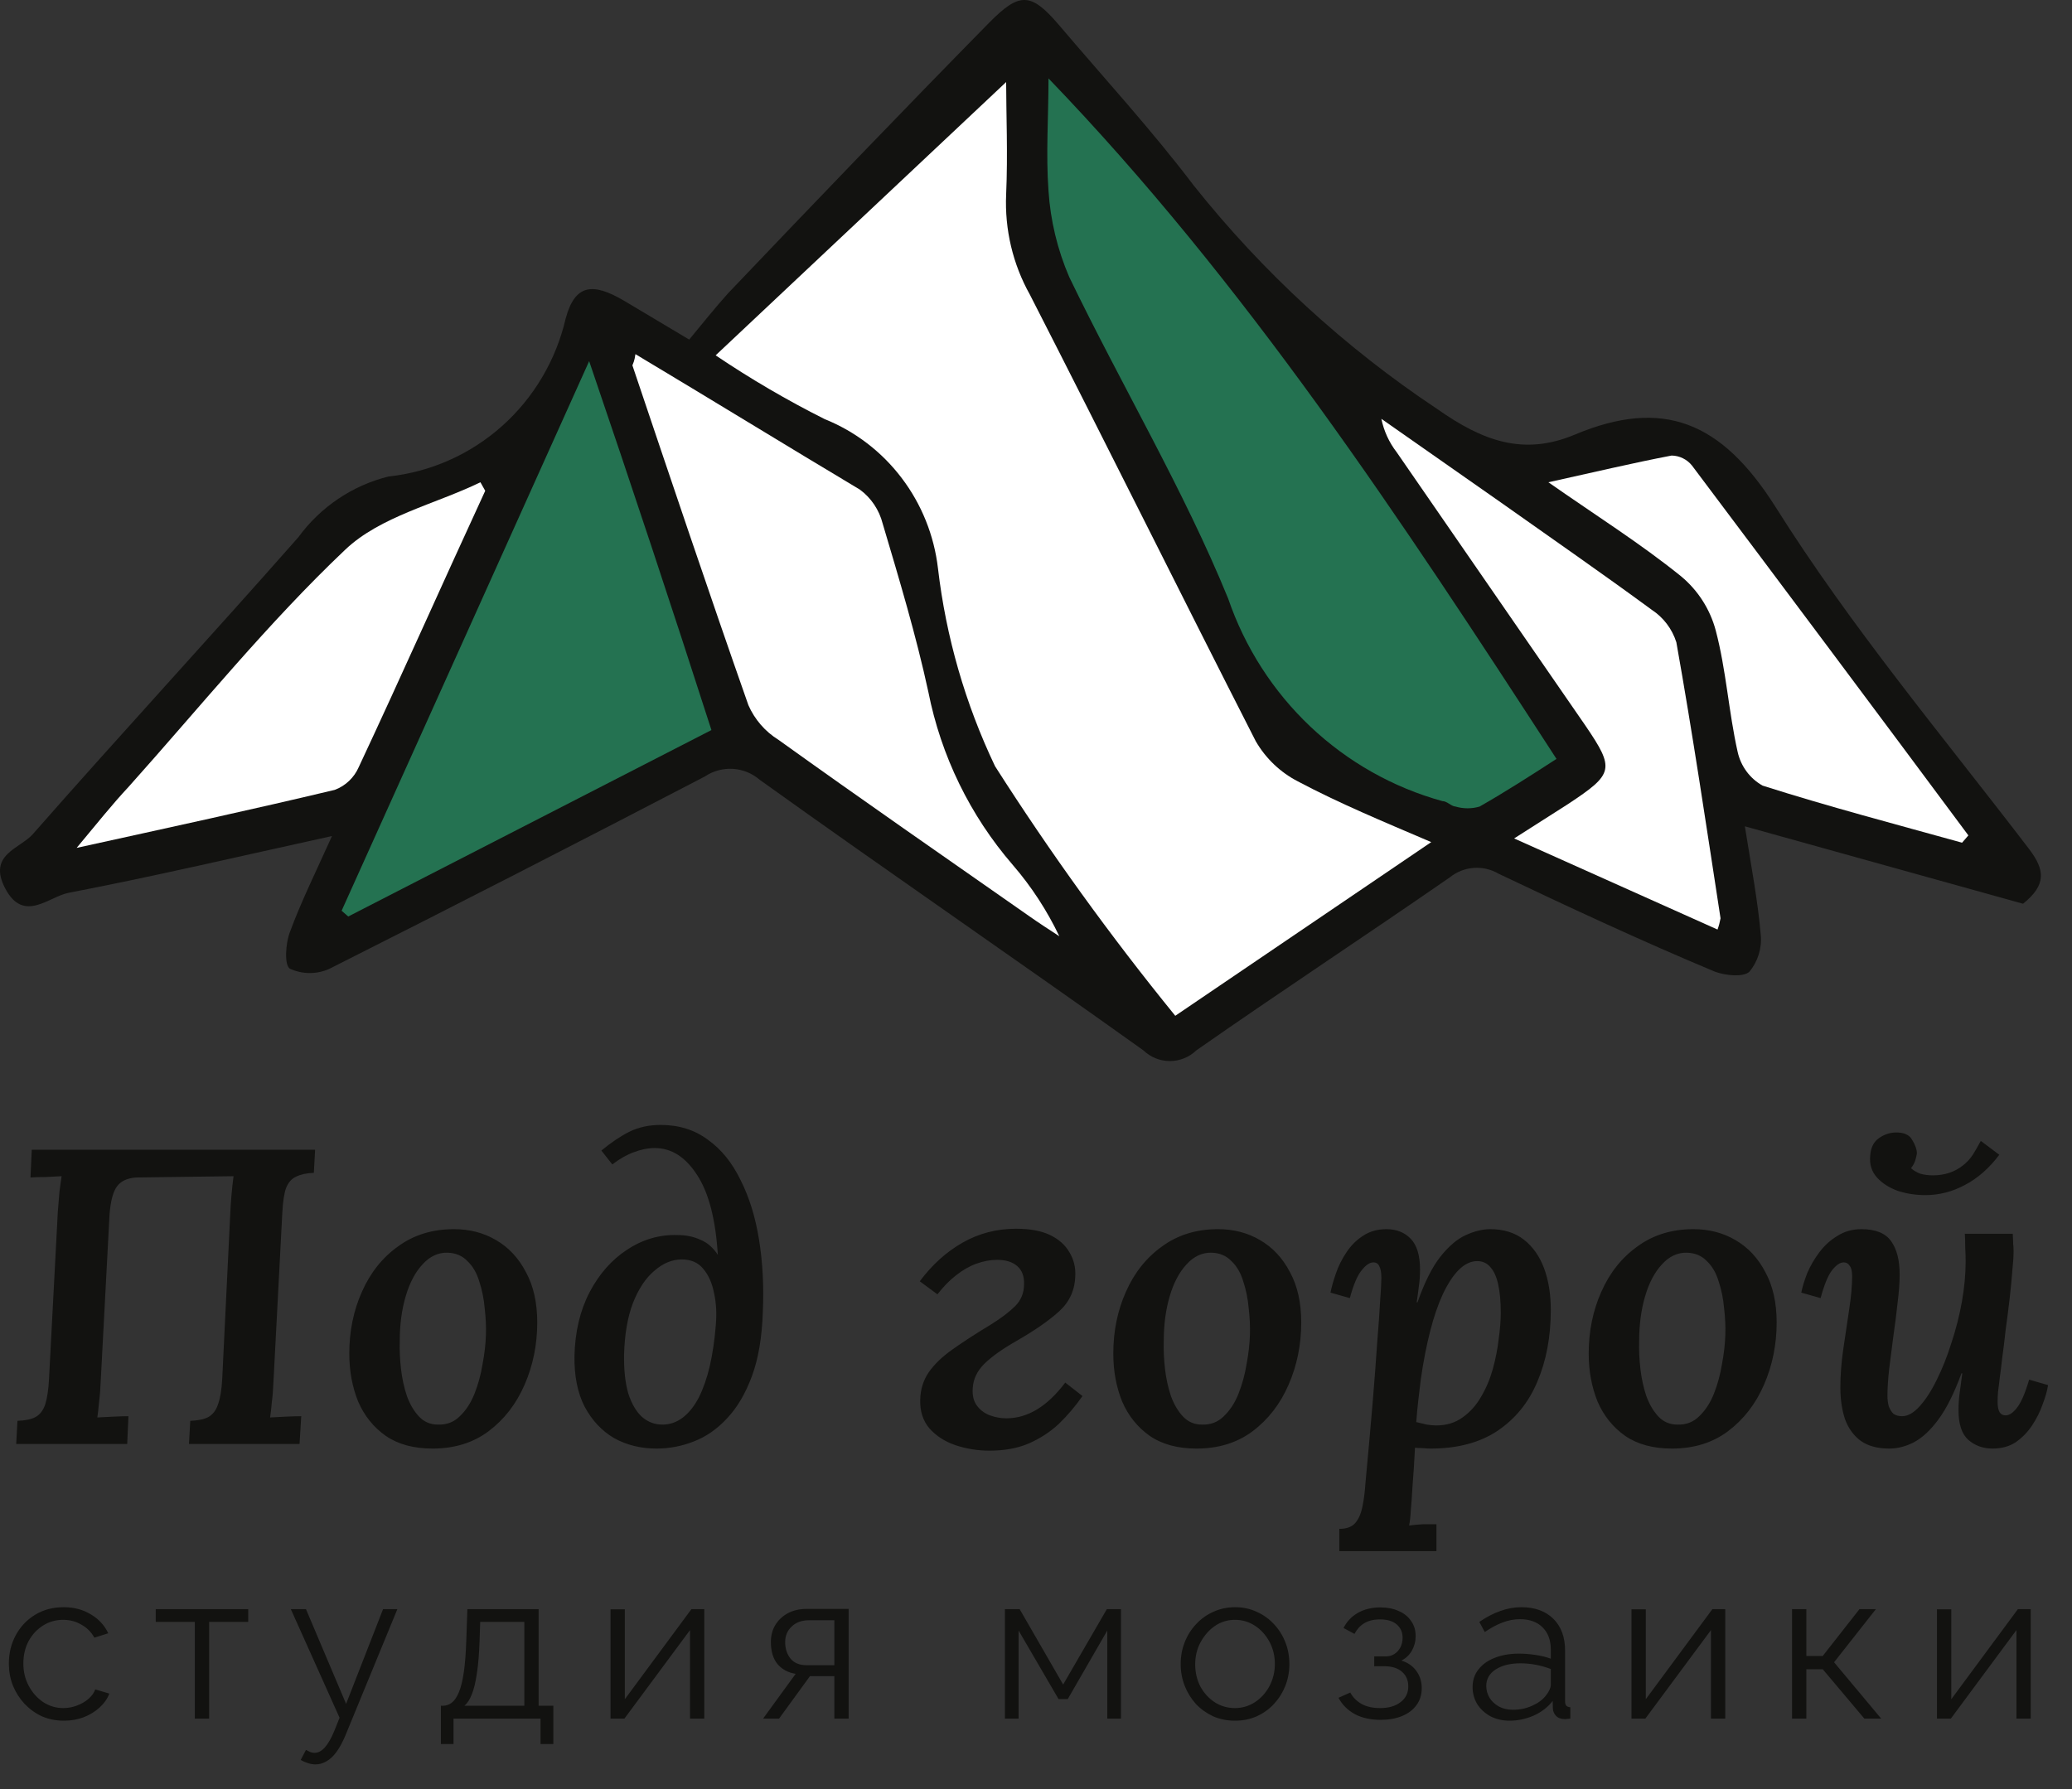 <svg width="88" height="76" viewBox="0 0 88 76" fill="none" xmlns="http://www.w3.org/2000/svg">
<rect x="0" y="0" width="88" height="76" fill="#333333" stroke="none"/>
<path d="M14.1 35.515C10.158 36.379 6.547 37.23 2.911 37.927C2.069 38.094 1.01 39.217 0.231 37.759C-0.547 36.301 0.844 36.056 1.392 35.437C5.118 31.193 8.946 27.053 12.671 22.822C13.61 21.536 14.964 20.623 16.499 20.242C18.289 20.051 19.976 19.301 21.325 18.097C22.674 16.893 23.618 15.293 24.027 13.522C24.422 12.077 25.163 11.987 26.502 12.774L29.271 14.425C29.807 13.78 30.317 13.135 30.917 12.464C34.604 8.594 38.317 4.724 42.017 0.958C43.293 -0.332 43.778 -0.332 44.952 1.035C46.878 3.306 48.894 5.498 50.693 7.872C53.628 11.561 57.115 14.764 61.028 17.366C62.968 18.733 64.703 19.378 66.885 18.462C70.636 16.888 73.111 17.92 75.382 21.493C78.623 26.653 82.514 31.271 86.189 36.082C86.853 36.959 86.916 37.591 85.921 38.391L74.106 35.102C74.374 36.791 74.655 38.249 74.782 39.72C74.808 39.999 74.778 40.281 74.694 40.549C74.611 40.817 74.476 41.066 74.298 41.28C74.03 41.526 73.264 41.435 72.843 41.28C69.755 39.99 66.68 38.559 63.644 37.114C63.324 36.927 62.955 36.841 62.587 36.869C62.218 36.896 61.866 37.036 61.577 37.269C58.004 39.745 54.368 42.132 50.808 44.621C50.505 44.912 50.103 45.074 49.685 45.074C49.268 45.074 48.866 44.912 48.563 44.621C43.153 40.752 37.666 36.998 32.269 33.128C31.948 32.851 31.547 32.687 31.125 32.661C30.704 32.636 30.286 32.75 29.934 32.986C24.635 35.747 19.323 38.468 13.998 41.151C13.734 41.273 13.447 41.335 13.156 41.335C12.866 41.335 12.579 41.273 12.314 41.151C12.072 41.01 12.123 40.081 12.314 39.591C12.799 38.275 13.399 37.075 14.1 35.515Z" fill="#121210"/>
<path d="M30.394 15.096C31.874 16.11 33.417 17.027 35.013 17.843C36.304 18.363 37.433 19.226 38.28 20.341C39.126 21.456 39.659 22.781 39.823 24.177C40.165 27.097 40.984 29.939 42.247 32.587C44.594 36.268 47.15 39.808 49.902 43.19L60.773 35.812C58.694 34.857 56.856 34.096 55.108 33.232C54.364 32.848 53.745 32.258 53.322 31.529C50.081 25.222 46.942 18.862 43.727 12.555C43.002 11.26 42.653 9.785 42.719 8.298C42.808 6.595 42.719 4.88 42.719 3.525L30.394 15.096Z" fill="#121210"/>
<path d="M44.531 3.331C44.531 4.969 44.416 6.543 44.531 8.104C44.613 9.367 44.911 10.606 45.411 11.767C47.618 16.346 50.272 20.796 52.161 25.427C52.871 27.501 54.07 29.369 55.655 30.868C57.241 32.367 59.164 33.453 61.258 34.031C61.462 34.031 61.628 34.25 61.819 34.263C62.153 34.361 62.507 34.361 62.84 34.263C63.925 33.644 64.971 32.973 66.106 32.238C59.471 22.009 52.888 12.012 44.531 3.331Z" fill="#247251"/>
<path d="M25.022 15.341C21.386 23.416 17.954 31.052 14.509 38.688L14.79 38.933L30.215 31.013C28.531 25.776 26.86 20.733 25.022 15.341Z" fill="#247251"/>
<path d="M26.987 15.044C26.987 15.328 26.885 15.444 26.987 15.521C28.608 20.333 30.228 25.157 31.912 29.955C32.18 30.565 32.625 31.078 33.188 31.426C36.71 34.005 40.282 36.431 43.842 38.92C44.263 39.217 44.684 39.488 45.118 39.771C44.596 38.676 43.931 37.656 43.14 36.74C41.331 34.647 40.095 32.113 39.555 29.388C39.032 26.976 38.279 24.602 37.615 22.242C37.468 21.661 37.125 21.15 36.646 20.797C33.405 18.862 30.241 16.992 26.987 15.044Z" fill="#121210"/>
<path d="M72.945 39.487C72.993 39.289 73.018 39.085 73.022 38.881C72.409 35.011 71.835 31.051 71.146 27.156C70.966 26.587 70.596 26.099 70.1 25.776C68.007 24.228 65.864 22.744 63.72 21.235L58.617 17.662C58.723 18.179 58.946 18.665 59.267 19.081L67.28 30.69C68.556 32.548 68.492 32.806 66.54 34.031L64.256 35.489L72.945 39.487Z" fill="#121210"/>
<path d="M20.608 20.848L20.404 20.461C18.464 21.39 16.155 21.906 14.662 23.325C11.37 26.446 8.487 30.019 5.45 33.412C4.774 34.16 4.174 34.947 3.255 35.992C7.185 35.127 10.707 34.366 14.216 33.528C14.441 33.444 14.648 33.316 14.823 33.149C14.999 32.983 15.139 32.783 15.236 32.56C17.061 28.691 18.822 24.769 20.608 20.848Z" fill="#121210"/>
<path d="M83.331 35.799L83.599 35.502C79.695 30.265 75.782 25.028 71.861 19.791C71.756 19.66 71.624 19.554 71.474 19.48C71.324 19.407 71.16 19.367 70.993 19.365C69.309 19.688 67.638 20.088 65.762 20.5C67.791 21.919 69.679 23.08 71.401 24.499C72.115 25.092 72.628 25.894 72.869 26.795C73.315 28.472 73.417 30.239 73.8 31.955C73.867 32.255 73.995 32.539 74.178 32.785C74.36 33.032 74.593 33.237 74.859 33.386C77.653 34.264 80.499 35.012 83.331 35.799Z" fill="#121210"/>
<path d="M30.394 15.095L42.732 3.486C42.732 4.776 42.808 6.556 42.732 8.259C42.666 9.745 43.015 11.221 43.74 12.516C46.968 18.823 50.119 25.183 53.335 31.49C53.757 32.218 54.377 32.809 55.121 33.193C56.869 34.121 58.706 34.883 60.786 35.773L49.915 43.151C47.163 39.769 44.607 36.229 42.26 32.548C40.997 29.899 40.177 27.057 39.836 24.138C39.672 22.742 39.139 21.417 38.292 20.302C37.446 19.187 36.317 18.324 35.025 17.804C33.426 17.001 31.879 16.097 30.394 15.095Z" fill="white"/>
<path d="M26.987 15.044C30.241 16.992 33.367 18.914 36.518 20.797C36.998 21.15 37.34 21.661 37.488 22.242C38.19 24.602 38.904 26.976 39.427 29.388C39.967 32.113 41.203 34.647 43.012 36.74C43.803 37.656 44.468 38.676 44.99 39.771C44.556 39.488 44.135 39.217 43.714 38.92C40.154 36.431 36.582 33.954 33.06 31.426C32.498 31.078 32.053 30.565 31.785 29.955C30.1 25.157 28.48 20.333 26.859 15.521C26.885 15.444 26.949 15.341 26.987 15.044Z" fill="white"/>
<path d="M72.945 39.487L64.307 35.617L66.591 34.16C68.543 32.87 68.594 32.676 67.331 30.819L59.318 19.21C58.997 18.794 58.774 18.308 58.668 17.791L63.771 21.364C65.902 22.873 68.046 24.357 70.151 25.904C70.647 26.228 71.017 26.716 71.197 27.285C71.886 31.154 72.473 35.102 73.073 39.01C73.044 39.172 73.002 39.332 72.945 39.487Z" fill="white"/>
<path d="M20.608 20.849C18.822 24.718 17.061 28.691 15.236 32.587C15.139 32.809 14.999 33.009 14.823 33.175C14.648 33.342 14.441 33.471 14.216 33.554C10.707 34.392 7.185 35.154 3.255 36.018C4.149 34.947 4.774 34.16 5.45 33.438C8.487 30.046 11.37 26.472 14.662 23.351C16.155 21.932 18.49 21.416 20.404 20.487L20.608 20.849Z" fill="white"/>
<path d="M83.331 35.798C80.499 35.011 77.653 34.263 74.859 33.373C74.593 33.223 74.36 33.019 74.178 32.772C73.995 32.525 73.867 32.242 73.8 31.941C73.417 30.238 73.315 28.471 72.869 26.781C72.628 25.881 72.115 25.078 71.401 24.485C69.679 23.092 67.791 21.906 65.762 20.487C67.638 20.074 69.309 19.674 70.993 19.352C71.16 19.354 71.324 19.393 71.474 19.467C71.624 19.54 71.756 19.646 71.861 19.777C75.79 25.006 79.703 30.243 83.599 35.488L83.331 35.798Z" fill="white"/>
<path d="M0.688 61.339L0.742 60.357C1.075 60.345 1.331 60.291 1.509 60.196C1.7 60.089 1.837 59.91 1.92 59.66C2.003 59.399 2.057 59.041 2.081 58.589L2.456 51.465C2.479 51.167 2.503 50.882 2.527 50.608C2.563 50.334 2.593 50.12 2.616 49.965C2.414 49.977 2.182 49.989 1.92 50.001C1.658 50.001 1.45 50.007 1.295 50.019L1.349 48.84H13.383L13.329 49.822C13.02 49.834 12.77 49.888 12.579 49.983C12.389 50.066 12.246 50.227 12.151 50.465C12.068 50.691 12.014 51.042 11.99 51.519L11.615 58.678C11.603 59 11.58 59.297 11.544 59.571C11.52 59.845 11.496 60.059 11.472 60.214C11.663 60.202 11.889 60.19 12.151 60.178C12.425 60.166 12.639 60.16 12.794 60.16L12.722 61.339H8.026L8.08 60.357C8.413 60.345 8.669 60.291 8.848 60.196C9.038 60.089 9.175 59.91 9.258 59.66C9.354 59.399 9.413 59.041 9.437 58.589L9.776 51.626C9.788 51.34 9.806 51.06 9.83 50.786C9.854 50.501 9.883 50.227 9.919 49.965L5.795 50.019C5.414 50.043 5.14 50.167 4.973 50.394C4.807 50.608 4.699 51.007 4.652 51.59L4.277 58.678C4.265 59 4.241 59.297 4.205 59.571C4.182 59.845 4.158 60.059 4.134 60.214C4.336 60.202 4.568 60.19 4.83 60.178C5.092 60.166 5.301 60.16 5.455 60.16L5.402 61.339H0.688ZM19.281 52.215C19.948 52.215 20.543 52.37 21.067 52.679C21.602 52.989 22.025 53.441 22.334 54.036C22.656 54.619 22.817 55.334 22.817 56.179C22.817 57.119 22.638 58 22.281 58.821C21.924 59.643 21.412 60.303 20.745 60.803C20.091 61.291 19.299 61.535 18.371 61.535C17.573 61.535 16.913 61.357 16.389 61C15.865 60.631 15.472 60.143 15.21 59.535C14.96 58.916 14.835 58.238 14.835 57.5C14.835 56.548 15.014 55.673 15.371 54.875C15.728 54.066 16.24 53.423 16.907 52.947C17.573 52.459 18.365 52.215 19.281 52.215ZM19.013 53.215C18.609 53.203 18.252 53.37 17.942 53.715C17.633 54.048 17.395 54.5 17.228 55.072C17.061 55.643 16.978 56.274 16.978 56.964C16.966 57.345 16.984 57.744 17.032 58.161C17.079 58.565 17.162 58.946 17.282 59.303C17.412 59.66 17.585 59.952 17.799 60.178C18.014 60.404 18.281 60.517 18.603 60.517C18.972 60.529 19.281 60.41 19.531 60.16C19.793 59.91 20.001 59.589 20.156 59.196C20.311 58.803 20.424 58.387 20.495 57.946C20.579 57.506 20.626 57.089 20.638 56.697C20.65 56.351 20.632 55.976 20.585 55.572C20.549 55.167 20.472 54.786 20.353 54.429C20.245 54.072 20.079 53.786 19.853 53.572C19.638 53.346 19.359 53.227 19.013 53.215ZM27.88 61.535C27.214 61.535 26.613 61.386 26.077 61.089C25.553 60.779 25.137 60.333 24.827 59.75C24.529 59.166 24.387 58.452 24.398 57.607C24.422 56.572 24.637 55.667 25.041 54.893C25.446 54.12 25.976 53.518 26.63 53.09C27.297 52.649 28.011 52.441 28.773 52.465C29.13 52.465 29.451 52.53 29.737 52.661C30.035 52.78 30.285 52.995 30.487 53.304C30.392 51.781 30.094 50.644 29.594 49.894C29.106 49.144 28.511 48.769 27.809 48.769C27.523 48.769 27.226 48.828 26.916 48.947C26.619 49.055 26.315 49.227 26.006 49.465L25.541 48.876C25.958 48.531 26.357 48.263 26.738 48.072C27.13 47.882 27.571 47.787 28.059 47.787C28.833 47.787 29.499 47.995 30.059 48.412C30.63 48.816 31.094 49.388 31.451 50.126C31.82 50.852 32.082 51.697 32.237 52.661C32.392 53.614 32.445 54.637 32.398 55.732C32.362 56.816 32.207 57.726 31.933 58.464C31.66 59.202 31.308 59.797 30.88 60.25C30.463 60.702 29.993 61.029 29.469 61.232C28.957 61.434 28.428 61.535 27.88 61.535ZM28.13 60.517C28.452 60.517 28.743 60.416 29.005 60.214C29.267 60.012 29.493 59.726 29.684 59.357C29.874 58.976 30.029 58.53 30.148 58.018C30.267 57.494 30.35 56.929 30.398 56.322C30.445 55.822 30.422 55.357 30.326 54.929C30.243 54.5 30.088 54.155 29.862 53.893C29.648 53.631 29.344 53.501 28.952 53.501C28.547 53.501 28.16 53.661 27.791 53.983C27.422 54.292 27.119 54.75 26.88 55.357C26.654 55.953 26.529 56.679 26.505 57.536C26.494 58.19 26.553 58.744 26.684 59.196C26.827 59.637 27.023 59.97 27.273 60.196C27.523 60.41 27.809 60.517 28.13 60.517ZM42.028 61.624C41.528 61.624 41.046 61.547 40.581 61.392C40.129 61.238 39.76 61 39.474 60.678C39.201 60.357 39.07 59.952 39.082 59.464C39.093 59.024 39.212 58.637 39.439 58.303C39.677 57.958 40.016 57.631 40.456 57.322C40.909 57 41.45 56.649 42.081 56.268C42.522 55.994 42.867 55.732 43.117 55.482C43.367 55.232 43.492 54.923 43.492 54.554C43.504 54.221 43.408 53.965 43.206 53.786C43.004 53.608 42.718 53.518 42.349 53.518C42.063 53.518 41.772 53.572 41.474 53.679C41.176 53.786 40.885 53.953 40.599 54.179C40.325 54.393 40.064 54.661 39.814 54.983L39.064 54.429C39.587 53.727 40.194 53.179 40.885 52.786C41.575 52.394 42.331 52.197 43.153 52.197C43.748 52.197 44.23 52.286 44.599 52.465C44.968 52.643 45.242 52.888 45.42 53.197C45.599 53.495 45.682 53.822 45.67 54.179C45.658 54.786 45.432 55.292 44.992 55.697C44.563 56.09 43.956 56.512 43.17 56.964C42.563 57.31 42.105 57.637 41.795 57.946C41.498 58.244 41.337 58.583 41.313 58.964C41.29 59.274 41.349 59.524 41.492 59.714C41.635 59.904 41.819 60.041 42.045 60.125C42.272 60.208 42.504 60.25 42.742 60.25C43.647 60.25 44.48 59.744 45.242 58.732L45.974 59.303C45.676 59.732 45.343 60.125 44.974 60.482C44.605 60.827 44.176 61.107 43.688 61.321C43.212 61.523 42.658 61.624 42.028 61.624ZM51.729 52.215C52.396 52.215 52.991 52.37 53.515 52.679C54.05 52.989 54.473 53.441 54.783 54.036C55.104 54.619 55.265 55.334 55.265 56.179C55.265 57.119 55.086 58 54.729 58.821C54.372 59.643 53.86 60.303 53.194 60.803C52.539 61.291 51.747 61.535 50.819 61.535C50.021 61.535 49.361 61.357 48.837 61C48.313 60.631 47.92 60.143 47.658 59.535C47.408 58.916 47.283 58.238 47.283 57.5C47.283 56.548 47.462 55.673 47.819 54.875C48.176 54.066 48.688 53.423 49.355 52.947C50.021 52.459 50.813 52.215 51.729 52.215ZM51.462 53.215C51.057 53.203 50.7 53.37 50.39 53.715C50.081 54.048 49.843 54.5 49.676 55.072C49.509 55.643 49.426 56.274 49.426 56.964C49.414 57.345 49.432 57.744 49.48 58.161C49.527 58.565 49.611 58.946 49.73 59.303C49.861 59.66 50.033 59.952 50.247 60.178C50.462 60.404 50.73 60.517 51.051 60.517C51.42 60.529 51.729 60.41 51.979 60.16C52.241 59.91 52.45 59.589 52.604 59.196C52.759 58.803 52.872 58.387 52.944 57.946C53.027 57.506 53.074 57.089 53.086 56.697C53.098 56.351 53.08 55.976 53.033 55.572C52.997 55.167 52.92 54.786 52.801 54.429C52.694 54.072 52.527 53.786 52.301 53.572C52.087 53.346 51.807 53.227 51.462 53.215ZM56.882 65.892V64.946C57.192 64.946 57.418 64.862 57.561 64.696C57.704 64.529 57.805 64.297 57.864 63.999C57.924 63.714 57.966 63.392 57.989 63.035C58.108 61.761 58.21 60.631 58.293 59.643C58.376 58.643 58.442 57.78 58.489 57.054C58.549 56.328 58.59 55.738 58.614 55.286C58.65 54.822 58.668 54.489 58.668 54.286C58.668 54.06 58.638 53.893 58.579 53.786C58.531 53.679 58.448 53.626 58.329 53.626C58.174 53.626 58.007 53.739 57.829 53.965C57.65 54.179 57.483 54.572 57.329 55.143L56.507 54.911C56.555 54.673 56.632 54.399 56.739 54.09C56.847 53.78 56.995 53.483 57.186 53.197C57.376 52.911 57.608 52.679 57.882 52.501C58.168 52.31 58.501 52.215 58.882 52.215C59.311 52.215 59.656 52.352 59.918 52.626C60.18 52.899 60.31 53.334 60.31 53.929C60.31 54.191 60.293 54.435 60.257 54.661C60.233 54.875 60.203 55.096 60.168 55.322H60.203C60.501 54.477 60.822 53.834 61.168 53.393C61.525 52.941 61.888 52.632 62.257 52.465C62.626 52.298 62.971 52.215 63.292 52.215C63.864 52.215 64.34 52.364 64.721 52.661C65.102 52.959 65.387 53.364 65.578 53.875C65.768 54.387 65.864 54.977 65.864 55.643C65.864 56.786 65.673 57.804 65.292 58.696C64.923 59.577 64.358 60.273 63.596 60.785C62.846 61.285 61.9 61.535 60.757 61.535C60.662 61.535 60.555 61.529 60.435 61.517C60.316 61.517 60.203 61.511 60.096 61.5C60.061 62.19 60.025 62.743 59.989 63.16C59.965 63.589 59.941 63.922 59.918 64.16C59.906 64.41 59.882 64.624 59.846 64.803C60.037 64.779 60.239 64.761 60.453 64.749C60.679 64.749 60.864 64.749 61.007 64.749V65.892H56.882ZM60.989 60.553C61.429 60.553 61.804 60.44 62.114 60.214C62.435 59.988 62.697 59.696 62.9 59.339C63.114 58.982 63.28 58.589 63.4 58.161C63.519 57.732 63.602 57.31 63.649 56.893C63.709 56.476 63.739 56.101 63.739 55.768C63.739 55.292 63.703 54.893 63.632 54.572C63.56 54.239 63.447 53.989 63.292 53.822C63.15 53.655 62.965 53.572 62.739 53.572C62.465 53.572 62.203 53.697 61.953 53.947C61.715 54.185 61.489 54.53 61.275 54.983C61.072 55.423 60.894 55.947 60.739 56.554C60.584 57.161 60.453 57.833 60.346 58.571C60.31 58.857 60.275 59.155 60.239 59.464C60.203 59.762 60.174 60.077 60.15 60.41C60.305 60.446 60.453 60.482 60.596 60.517C60.751 60.541 60.882 60.553 60.989 60.553ZM71.92 52.215C72.587 52.215 73.182 52.37 73.706 52.679C74.241 52.989 74.664 53.441 74.974 54.036C75.295 54.619 75.456 55.334 75.456 56.179C75.456 57.119 75.277 58 74.92 58.821C74.563 59.643 74.051 60.303 73.384 60.803C72.73 61.291 71.938 61.535 71.01 61.535C70.212 61.535 69.552 61.357 69.028 61C68.504 60.631 68.111 60.143 67.849 59.535C67.599 58.916 67.474 58.238 67.474 57.5C67.474 56.548 67.653 55.673 68.01 54.875C68.367 54.066 68.879 53.423 69.546 52.947C70.212 52.459 71.004 52.215 71.92 52.215ZM71.652 53.215C71.248 53.203 70.891 53.37 70.581 53.715C70.272 54.048 70.034 54.5 69.867 55.072C69.7 55.643 69.617 56.274 69.617 56.964C69.605 57.345 69.623 57.744 69.671 58.161C69.718 58.565 69.801 58.946 69.921 59.303C70.051 59.66 70.224 59.952 70.438 60.178C70.653 60.404 70.92 60.517 71.242 60.517C71.611 60.529 71.92 60.41 72.17 60.16C72.432 59.91 72.64 59.589 72.795 59.196C72.95 58.803 73.063 58.387 73.134 57.946C73.218 57.506 73.265 57.089 73.277 56.697C73.289 56.351 73.271 55.976 73.224 55.572C73.188 55.167 73.111 54.786 72.992 54.429C72.884 54.072 72.718 53.786 72.492 53.572C72.277 53.346 71.998 53.227 71.652 53.215ZM80.234 61.535C79.746 61.535 79.347 61.428 79.037 61.214C78.728 60.988 78.502 60.678 78.359 60.285C78.228 59.893 78.162 59.44 78.162 58.928C78.162 58.417 78.204 57.875 78.287 57.304C78.371 56.72 78.454 56.161 78.537 55.625C78.621 55.078 78.662 54.608 78.662 54.215C78.662 54 78.627 53.852 78.555 53.768C78.496 53.673 78.412 53.626 78.305 53.626C78.15 53.626 77.984 53.739 77.805 53.965C77.639 54.179 77.478 54.572 77.323 55.143L76.502 54.911C76.549 54.673 76.633 54.399 76.752 54.09C76.883 53.78 77.055 53.483 77.27 53.197C77.484 52.911 77.74 52.679 78.037 52.501C78.335 52.31 78.674 52.215 79.055 52.215C79.662 52.215 80.085 52.388 80.323 52.733C80.561 53.066 80.68 53.536 80.68 54.143C80.68 54.489 80.65 54.893 80.591 55.357C80.543 55.81 80.484 56.28 80.412 56.768C80.353 57.256 80.293 57.72 80.234 58.161C80.186 58.601 80.162 58.976 80.162 59.285C80.162 59.452 80.18 59.601 80.216 59.732C80.263 59.863 80.329 59.97 80.412 60.053C80.507 60.125 80.632 60.16 80.787 60.16C81.025 60.16 81.269 60.023 81.519 59.75C81.781 59.464 82.025 59.089 82.251 58.625C82.489 58.149 82.698 57.625 82.876 57.054C83.067 56.482 83.215 55.899 83.323 55.304C83.43 54.697 83.483 54.125 83.483 53.59C83.483 53.411 83.477 53.209 83.465 52.983C83.465 52.745 83.459 52.554 83.448 52.411H85.483C85.495 52.602 85.501 52.745 85.501 52.84C85.513 52.923 85.519 53.024 85.519 53.143C85.519 53.37 85.501 53.649 85.465 53.983C85.441 54.304 85.406 54.679 85.358 55.107C85.31 55.524 85.251 55.994 85.179 56.518C85.132 56.958 85.084 57.345 85.037 57.679C85.001 58.012 84.965 58.298 84.93 58.536C84.906 58.762 84.882 58.958 84.858 59.125C84.846 59.291 84.84 59.434 84.84 59.553C84.84 59.756 84.87 59.904 84.93 60C84.989 60.083 85.072 60.125 85.179 60.125C85.334 60.125 85.495 60.018 85.662 59.803C85.84 59.577 86.013 59.178 86.179 58.607L86.983 58.839C86.947 59.077 86.87 59.351 86.751 59.66C86.644 59.97 86.495 60.268 86.304 60.553C86.114 60.839 85.882 61.077 85.608 61.267C85.334 61.446 85.007 61.535 84.626 61.535C84.221 61.535 83.876 61.41 83.59 61.16C83.317 60.91 83.18 60.494 83.18 59.91C83.18 59.637 83.198 59.381 83.233 59.143C83.269 58.893 83.305 58.625 83.34 58.339H83.305C82.995 59.184 82.668 59.839 82.323 60.303C81.989 60.756 81.644 61.077 81.287 61.267C80.942 61.446 80.591 61.535 80.234 61.535ZM81.769 50.769C81.364 50.769 80.978 50.709 80.609 50.59C80.24 50.459 79.942 50.269 79.716 50.019C79.49 49.769 79.394 49.459 79.43 49.09C79.454 48.757 79.573 48.513 79.787 48.358C80.001 48.203 80.234 48.12 80.484 48.108C80.853 48.096 81.097 48.203 81.216 48.43C81.347 48.644 81.412 48.834 81.412 49.001C81.4 49.084 81.376 49.185 81.341 49.304C81.305 49.412 81.245 49.519 81.162 49.626C81.269 49.721 81.4 49.798 81.555 49.858C81.722 49.906 81.9 49.929 82.091 49.929C82.591 49.929 83.019 49.787 83.376 49.501C83.531 49.382 83.668 49.233 83.787 49.055C83.906 48.864 84.019 48.668 84.126 48.465L84.912 49.055C84.483 49.626 83.995 50.054 83.448 50.34C82.912 50.626 82.352 50.769 81.769 50.769Z" fill="#121210"/>
<path d="M2.715 73.095C2.375 73.095 2.063 73.033 1.777 72.908C1.497 72.777 1.25 72.598 1.036 72.372C0.828 72.146 0.664 71.887 0.545 71.595C0.432 71.304 0.376 70.994 0.376 70.667C0.376 70.226 0.474 69.825 0.67 69.462C0.867 69.099 1.14 68.81 1.491 68.596C1.843 68.381 2.247 68.274 2.706 68.274C3.14 68.274 3.524 68.375 3.857 68.578C4.191 68.774 4.438 69.042 4.598 69.381L4.009 69.569C3.878 69.331 3.694 69.146 3.456 69.015C3.223 68.878 2.965 68.81 2.679 68.81C2.369 68.81 2.087 68.89 1.831 69.051C1.575 69.212 1.369 69.432 1.215 69.712C1.066 69.991 0.992 70.31 0.992 70.667C0.992 71.018 1.069 71.336 1.224 71.622C1.378 71.908 1.584 72.137 1.84 72.309C2.096 72.476 2.378 72.559 2.688 72.559C2.89 72.559 3.084 72.524 3.268 72.452C3.458 72.381 3.622 72.286 3.759 72.167C3.902 72.042 3.997 71.908 4.045 71.765L4.643 71.944C4.56 72.164 4.42 72.363 4.223 72.542C4.033 72.714 3.807 72.851 3.545 72.952C3.289 73.047 3.012 73.095 2.715 73.095ZM8.275 73.006V68.899H6.614V68.355H10.542V68.899H8.882V73.006H8.275ZM13.395 74.952C13.294 74.952 13.19 74.934 13.083 74.898C12.982 74.869 12.878 74.824 12.77 74.765L12.994 74.336C13.059 74.372 13.119 74.401 13.172 74.425C13.232 74.449 13.294 74.461 13.36 74.461C13.514 74.461 13.66 74.384 13.797 74.229C13.934 74.074 14.065 73.848 14.19 73.55L14.422 72.97L12.351 68.355H12.994L14.699 72.381L16.27 68.355H16.877L14.663 73.738C14.544 74.018 14.419 74.247 14.288 74.425C14.157 74.604 14.017 74.735 13.868 74.818C13.72 74.907 13.562 74.952 13.395 74.952ZM18.725 74.086V72.461H18.805C18.942 72.461 19.067 72.42 19.18 72.336C19.293 72.253 19.395 72.107 19.484 71.899C19.573 71.691 19.645 71.405 19.698 71.042C19.752 70.673 19.787 70.209 19.805 69.649L19.85 68.355H22.876V72.461H23.501V74.086H22.957V73.006H19.261V74.086H18.725ZM19.725 72.461H22.269V68.899H20.395L20.368 69.703C20.35 70.256 20.311 70.72 20.252 71.095C20.198 71.464 20.127 71.759 20.037 71.979C19.954 72.194 19.85 72.354 19.725 72.461ZM25.93 73.006V68.364H26.537V72.184L29.367 68.355H29.912V73.006H29.305V69.247L26.52 73.006H25.93ZM32.409 73.006L33.793 71.104C33.478 71.057 33.222 70.92 33.025 70.694C32.835 70.462 32.74 70.146 32.74 69.747C32.74 69.48 32.802 69.241 32.927 69.033C33.052 68.825 33.228 68.658 33.454 68.533C33.686 68.408 33.957 68.346 34.266 68.346H36.043V73.006H35.436V71.203H34.4L33.088 73.006H32.409ZM34.257 70.738H35.436V68.828H34.364C34.055 68.828 33.808 68.917 33.623 69.096C33.439 69.268 33.347 69.488 33.347 69.756C33.347 70.03 33.421 70.262 33.57 70.453C33.725 70.643 33.954 70.738 34.257 70.738ZM42.68 73.006V68.355H43.305L45.153 71.56L47.01 68.355H47.608V73.006H47.028V69.265L45.349 72.176H44.957L43.261 69.265V73.006H42.68ZM52.448 73.095C52.115 73.095 51.806 73.033 51.52 72.908C51.24 72.777 50.996 72.601 50.788 72.381C50.586 72.155 50.428 71.899 50.315 71.613C50.202 71.322 50.145 71.015 50.145 70.694C50.145 70.36 50.202 70.051 50.315 69.765C50.428 69.474 50.589 69.218 50.797 68.997C51.005 68.771 51.249 68.596 51.529 68.471C51.815 68.34 52.124 68.274 52.457 68.274C52.791 68.274 53.097 68.34 53.377 68.471C53.657 68.596 53.901 68.771 54.109 68.997C54.317 69.218 54.478 69.474 54.591 69.765C54.704 70.051 54.761 70.36 54.761 70.694C54.761 71.015 54.704 71.322 54.591 71.613C54.478 71.899 54.317 72.155 54.109 72.381C53.907 72.601 53.663 72.777 53.377 72.908C53.097 73.033 52.788 73.095 52.448 73.095ZM50.761 70.703C50.761 71.048 50.836 71.363 50.984 71.649C51.139 71.929 51.344 72.152 51.6 72.318C51.856 72.479 52.139 72.559 52.448 72.559C52.758 72.559 53.041 72.476 53.297 72.309C53.553 72.143 53.758 71.917 53.913 71.631C54.067 71.339 54.145 71.024 54.145 70.685C54.145 70.34 54.067 70.024 53.913 69.738C53.758 69.453 53.553 69.227 53.297 69.06C53.041 68.893 52.758 68.81 52.448 68.81C52.139 68.81 51.856 68.896 51.6 69.069C51.35 69.241 51.148 69.471 50.993 69.756C50.839 70.036 50.761 70.351 50.761 70.703ZM58.642 73.059C58.213 73.059 57.847 72.979 57.544 72.818C57.24 72.652 57.008 72.42 56.847 72.122L57.347 71.899C57.46 72.107 57.624 72.271 57.838 72.39C58.053 72.503 58.311 72.559 58.615 72.559C58.978 72.559 59.267 72.476 59.481 72.309C59.701 72.143 59.811 71.92 59.811 71.64C59.811 71.384 59.725 71.179 59.552 71.024C59.38 70.869 59.142 70.789 58.838 70.783H58.365V70.363H58.874C59.005 70.363 59.124 70.328 59.231 70.256C59.338 70.185 59.421 70.09 59.481 69.971C59.54 69.852 59.57 69.718 59.57 69.569C59.57 69.337 59.487 69.149 59.32 69.006C59.16 68.864 58.921 68.792 58.606 68.792C58.344 68.792 58.124 68.846 57.945 68.953C57.773 69.054 57.633 69.206 57.526 69.408L57.062 69.158C57.198 68.884 57.401 68.67 57.669 68.515C57.942 68.361 58.261 68.283 58.624 68.283C58.921 68.283 59.18 68.334 59.401 68.435C59.627 68.53 59.802 68.67 59.927 68.855C60.058 69.033 60.124 69.25 60.124 69.506C60.124 69.727 60.07 69.932 59.963 70.122C59.856 70.307 59.707 70.447 59.517 70.542C59.79 70.625 60.002 70.771 60.151 70.979C60.305 71.188 60.383 71.432 60.383 71.711C60.383 71.991 60.308 72.232 60.159 72.434C60.011 72.637 59.805 72.792 59.543 72.899C59.282 73.006 58.981 73.059 58.642 73.059ZM62.543 71.667C62.543 71.375 62.626 71.125 62.793 70.917C62.959 70.703 63.188 70.539 63.48 70.426C63.778 70.307 64.12 70.247 64.507 70.247C64.733 70.247 64.968 70.265 65.212 70.301C65.456 70.337 65.673 70.39 65.864 70.462V70.069C65.864 69.676 65.748 69.363 65.516 69.131C65.284 68.899 64.962 68.783 64.551 68.783C64.301 68.783 64.054 68.831 63.81 68.926C63.572 69.015 63.322 69.149 63.06 69.328L62.828 68.899C63.132 68.691 63.429 68.536 63.721 68.435C64.013 68.328 64.31 68.274 64.614 68.274C65.185 68.274 65.638 68.438 65.971 68.765C66.304 69.093 66.471 69.545 66.471 70.122V72.274C66.471 72.357 66.489 72.42 66.524 72.461C66.56 72.497 66.617 72.518 66.694 72.524V73.006C66.629 73.012 66.572 73.018 66.524 73.024C66.477 73.03 66.441 73.03 66.417 73.024C66.269 73.018 66.155 72.97 66.078 72.881C66.001 72.792 65.959 72.696 65.953 72.595L65.944 72.256C65.736 72.524 65.465 72.732 65.132 72.881C64.798 73.024 64.459 73.095 64.114 73.095C63.816 73.095 63.546 73.033 63.301 72.908C63.063 72.777 62.876 72.604 62.739 72.39C62.608 72.17 62.543 71.929 62.543 71.667ZM65.658 72.024C65.724 71.941 65.775 71.86 65.81 71.783C65.846 71.705 65.864 71.637 65.864 71.578V70.899C65.661 70.822 65.45 70.762 65.23 70.72C65.016 70.679 64.798 70.658 64.578 70.658C64.144 70.658 63.793 70.744 63.525 70.917C63.257 71.089 63.123 71.325 63.123 71.622C63.123 71.795 63.168 71.958 63.257 72.113C63.346 72.262 63.477 72.387 63.65 72.488C63.822 72.583 64.025 72.631 64.257 72.631C64.548 72.631 64.819 72.574 65.069 72.461C65.325 72.348 65.522 72.202 65.658 72.024ZM69.291 73.006V68.364H69.898V72.184L72.728 68.355H73.273V73.006H72.666V69.247L69.88 73.006H69.291ZM76.11 73.006V68.355H76.717V70.346H77.413L78.975 68.355H79.672L77.895 70.613L79.895 73.006H79.181L77.413 70.908H76.717V73.006H76.11ZM82.265 73.006V68.364H82.873V72.184L85.703 68.355H86.247V73.006H85.64V69.247L82.855 73.006H82.265Z" fill="#121210"/>
</svg>
